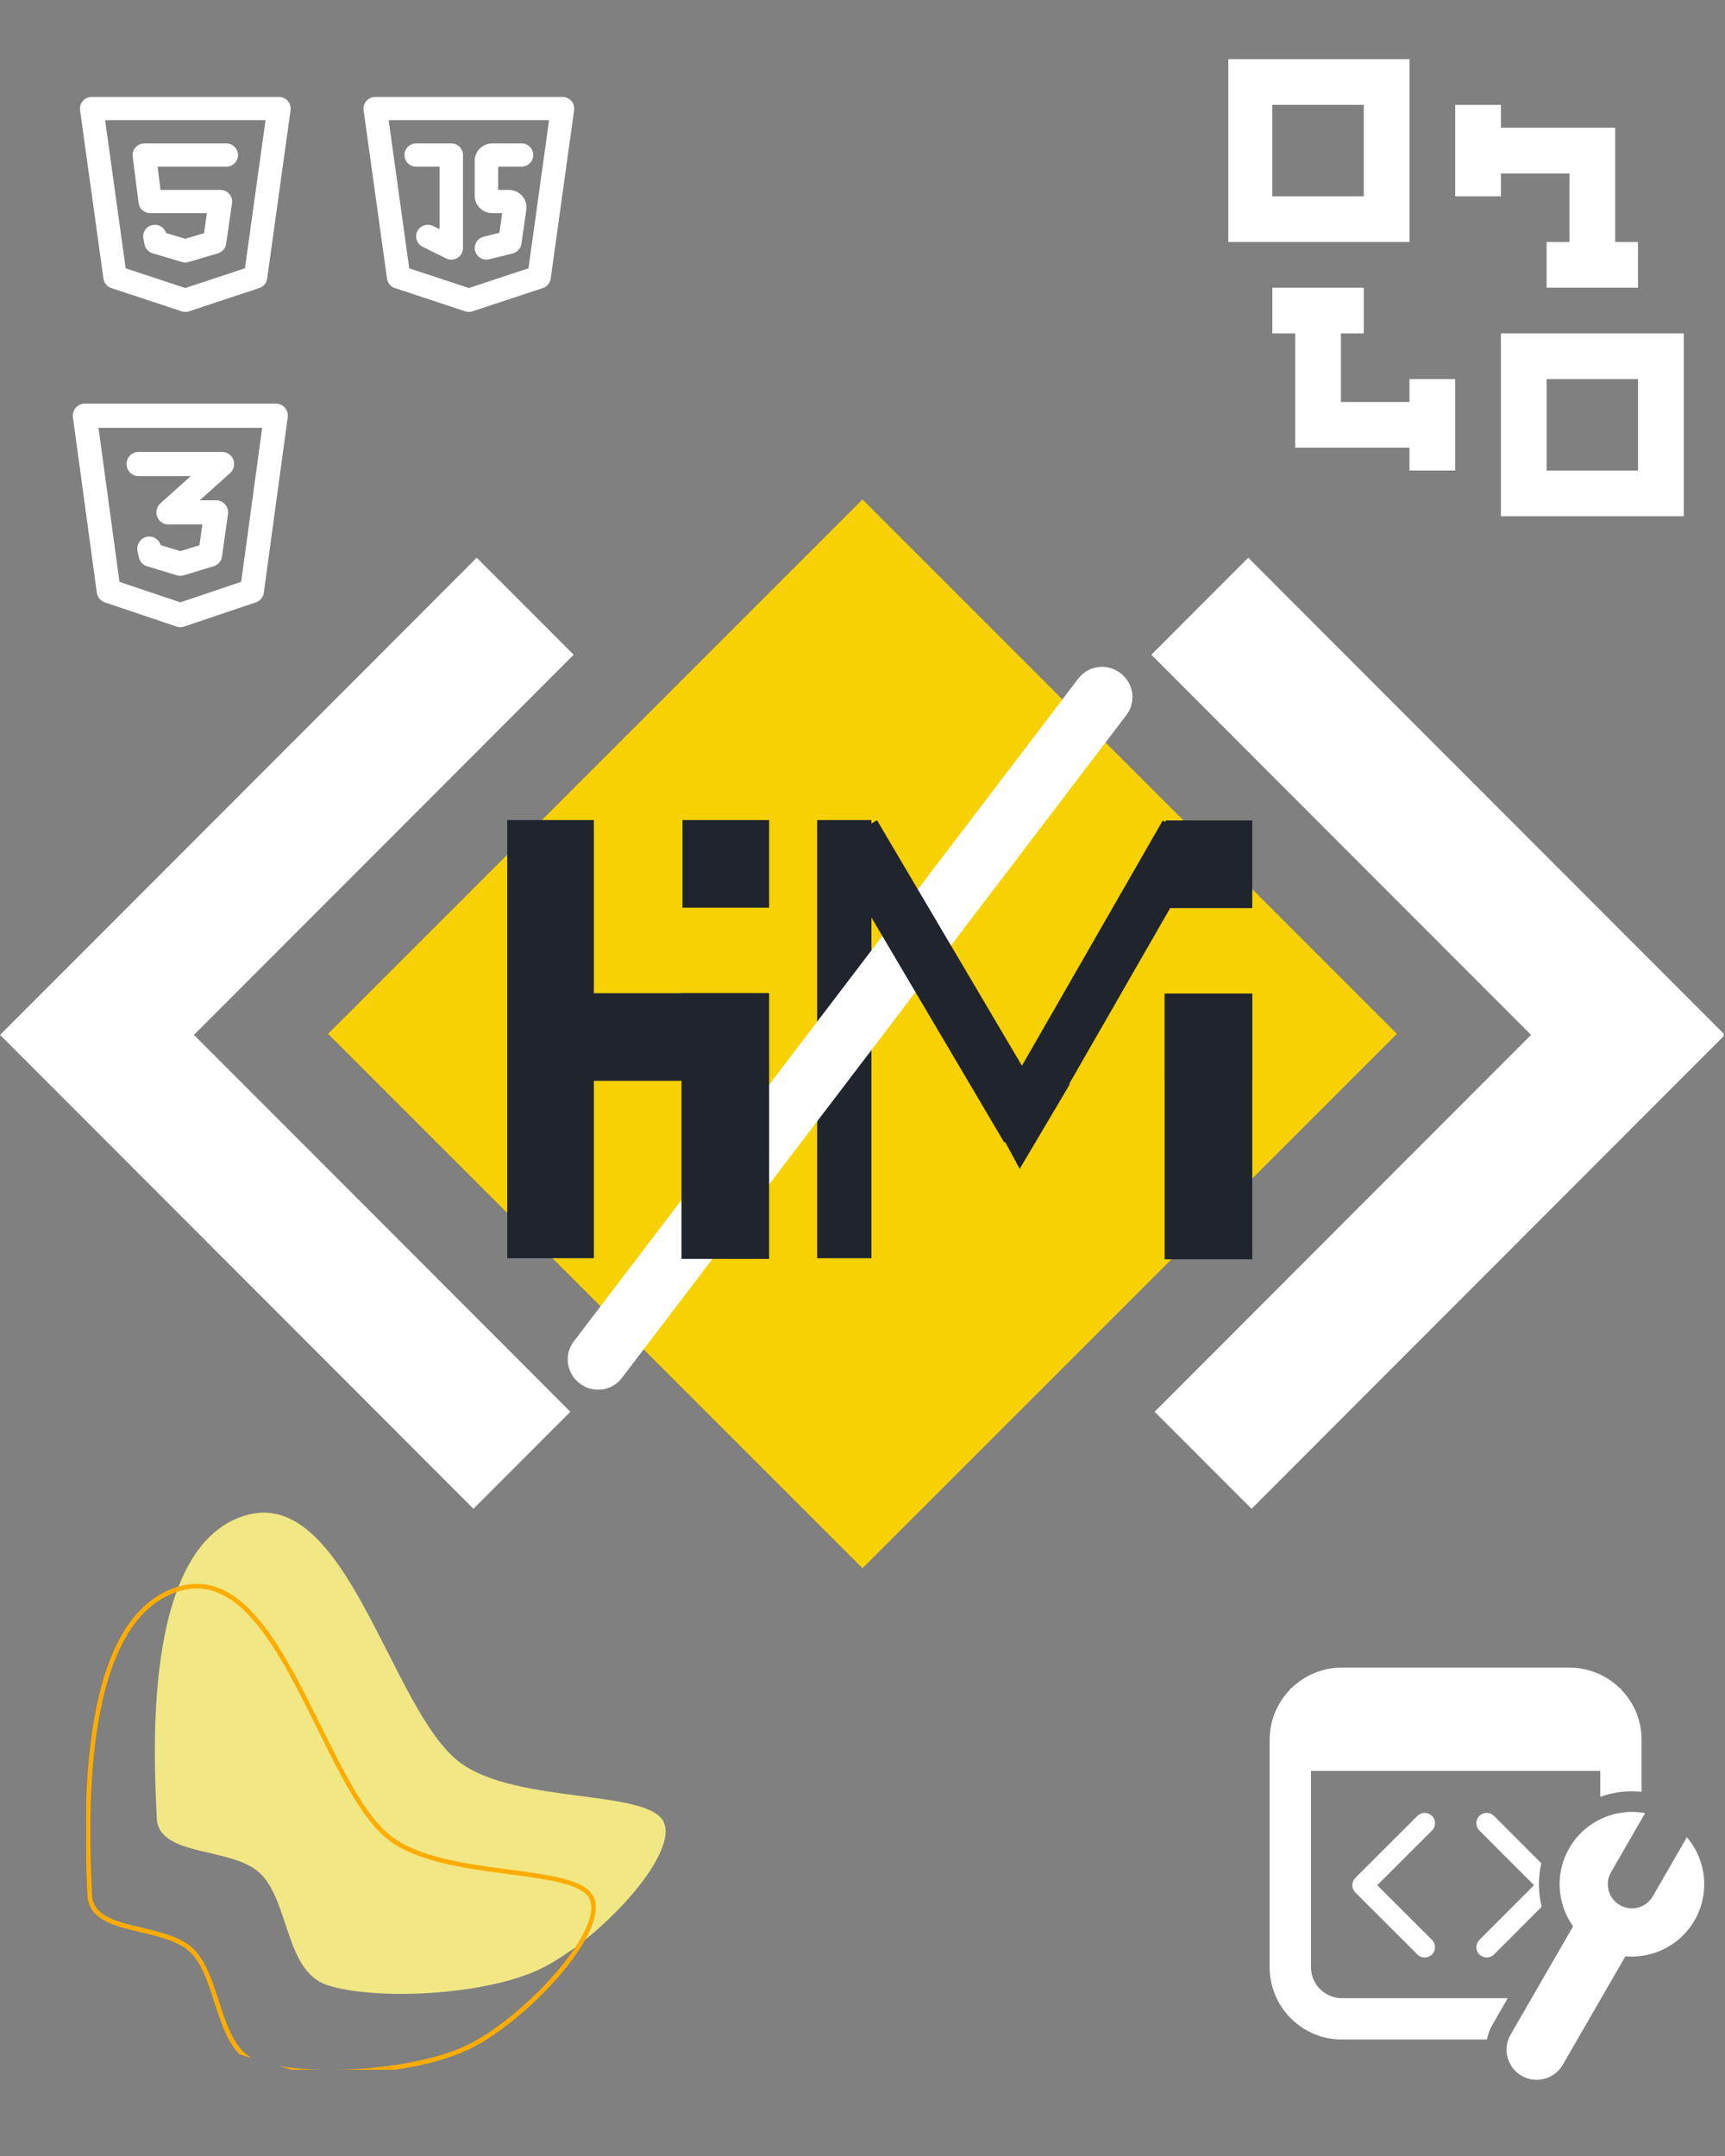 <svg xmlns="http://www.w3.org/2000/svg" xmlns:xlink="http://www.w3.org/1999/xlink" width="400" zoomAndPan="magnify" viewBox="0 0 300 375" height="500" preserveAspectRatio="xMidYMid meet" version="1.0"><rect x="0" y="0" width="300" height="375" fill="#808080" stroke="none"/><defs><clipPath id="c0a459c4e3"><path d="M 26 263 L 116 263 L 116 347 L 26 347 Z M 26 263 " clip-rule="nonzero"/></clipPath><clipPath id="4d4699ecb5"><path d="M 23.707 247.227 L 130.879 278.883 L 102.414 375.266 L -4.762 343.609 Z M 23.707 247.227 " clip-rule="nonzero"/></clipPath><clipPath id="9706fdad48"><path d="M 23.707 247.227 L 130.879 278.883 L 102.414 375.266 L -4.762 343.609 Z M 23.707 247.227 " clip-rule="nonzero"/></clipPath><clipPath id="1ad765f265"><path d="M 23.707 247.227 L 130.879 278.883 L 102.414 375.266 L -4.762 343.609 Z M 23.707 247.227 " clip-rule="nonzero"/></clipPath><clipPath id="f13c6eeb5f"><path d="M 15 275 L 105 275 L 105 360 L 15 360 Z M 15 275 " clip-rule="nonzero"/></clipPath><clipPath id="90d3a21d3a"><path d="M 23.707 247.227 L 130.879 278.883 L 102.414 375.266 L -4.762 343.609 Z M 23.707 247.227 " clip-rule="nonzero"/></clipPath><clipPath id="f9879f63f5"><path d="M 23.707 247.227 L 130.879 278.883 L 102.414 375.266 L -4.762 343.609 Z M 23.707 247.227 " clip-rule="nonzero"/></clipPath><clipPath id="31c24225bc"><path d="M 23.707 247.227 L 130.879 278.883 L 102.414 375.266 L -4.762 343.609 Z M 23.707 247.227 " clip-rule="nonzero"/></clipPath><clipPath id="8c8681a46f"><path d="M 63.113 16.805 L 99.863 16.805 L 99.863 54.305 L 63.113 54.305 Z M 63.113 16.805 " clip-rule="nonzero"/></clipPath><clipPath id="263702c61e"><path d="M 13.801 16.805 L 50.551 16.805 L 50.551 54.305 L 13.801 54.305 Z M 13.801 16.805 " clip-rule="nonzero"/></clipPath><clipPath id="f29d02b674"><path d="M 12.559 70.145 L 50.059 70.145 L 50.059 109.145 L 12.559 109.145 Z M 12.559 70.145 " clip-rule="nonzero"/></clipPath><clipPath id="1aa07d46c1"><path d="M 213.621 10.289 L 292.828 10.289 L 292.828 89.789 L 213.621 89.789 Z M 213.621 10.289 " clip-rule="nonzero"/></clipPath><clipPath id="b502a6eaf9"><path d="M 0 97 L 99.75 97 L 99.75 262.605 L 0 262.605 Z M 0 97 " clip-rule="nonzero"/></clipPath><clipPath id="99e91147a1"><path d="M 200.25 97 L 299.777 97 L 299.777 262.605 L 200.25 262.605 Z M 200.25 97 " clip-rule="nonzero"/></clipPath><clipPath id="858fb55046"><path d="M 57.055 86.871 L 242.945 86.871 L 242.945 272.766 L 57.055 272.766 Z M 57.055 86.871 " clip-rule="nonzero"/></clipPath><clipPath id="bdc7d67490"><path d="M 150 86.871 L 242.945 179.82 L 150 272.766 L 57.055 179.82 L 150 86.871 " clip-rule="nonzero"/></clipPath><clipPath id="78a17fd1da"><path d="M 88.211 142.641 L 103.277 142.641 L 103.277 218.969 L 88.211 218.969 Z M 88.211 142.641 " clip-rule="nonzero"/></clipPath><clipPath id="a80dc195f4"><path d="M 102.43 172.75 L 133.762 172.75 L 133.762 188 L 102.43 188 Z M 102.43 172.75 " clip-rule="nonzero"/></clipPath><clipPath id="7cedc7a9cd"><path d="M 118.691 142.641 L 133.762 142.641 L 133.762 157.902 L 118.691 157.902 Z M 118.691 142.641 " clip-rule="nonzero"/></clipPath><clipPath id="e168ee9005"><path d="M 202.543 172.82 L 217.785 172.82 L 217.785 188.23 L 202.543 188.23 Z M 202.543 172.82 " clip-rule="nonzero"/></clipPath><clipPath id="2cc1df0ef9"><path d="M 202.543 172.82 L 217.785 172.82 L 217.785 219.035 L 202.543 219.035 Z M 202.543 172.82 " clip-rule="nonzero"/></clipPath><clipPath id="818b379db0"><path d="M 202.715 142.707 L 217.785 142.707 L 217.785 157.973 L 202.715 157.973 Z M 202.715 142.707 " clip-rule="nonzero"/></clipPath><clipPath id="588321eddc"><path d="M 142.113 142.641 L 151.559 142.641 L 151.559 218.969 L 142.113 218.969 Z M 142.113 142.641 " clip-rule="nonzero"/></clipPath><clipPath id="96a09efa57"><path d="M 176 142 L 210 142 L 210 192 L 176 192 Z M 176 142 " clip-rule="nonzero"/></clipPath><clipPath id="acc0c648df"><path d="M 202.219 142.711 L 209.77 147.047 L 183.75 192.363 L 176.195 188.027 Z M 202.219 142.711 " clip-rule="nonzero"/></clipPath><clipPath id="8d63abe0e2"><path d="M 202.219 142.711 L 209.766 147.043 L 184.09 191.762 L 176.543 187.426 Z M 202.219 142.711 " clip-rule="nonzero"/></clipPath><clipPath id="b3ac16d4a4"><path d="M 169 188 L 187 188 L 187 204 L 169 204 Z M 169 188 " clip-rule="nonzero"/></clipPath><clipPath id="3cdd2c7f33"><path d="M 185.77 203.473 L 168.727 203.137 L 169.023 188.223 L 186.066 188.562 Z M 185.77 203.473 " clip-rule="nonzero"/></clipPath><clipPath id="4c5a1ac8ac"><path d="M 177.336 203.309 L 169.195 188.227 L 186.066 188.562 L 177.336 203.309 " clip-rule="nonzero"/></clipPath><clipPath id="5afa40f6a5"><path d="M 98 115 L 197 115 L 197 242 L 98 242 Z M 98 115 " clip-rule="nonzero"/></clipPath><clipPath id="13aa62c7ce"><path d="M 95.746 238.637 L 191.582 112.707 L 199.938 119.066 L 104.102 244.996 Z M 95.746 238.637 " clip-rule="nonzero"/></clipPath><clipPath id="3e9110db3b"><path d="M 95.746 238.637 L 191.582 112.707 L 199.938 119.066 L 104.102 244.996 Z M 95.746 238.637 " clip-rule="nonzero"/></clipPath><clipPath id="de9df2642c"><path d="M 144 142 L 183 142 L 183 199 L 144 199 Z M 144 142 " clip-rule="nonzero"/></clipPath><clipPath id="bbf17c6689"><path d="M 144.395 147.461 L 153.145 142.297 L 183.77 194.172 L 175.02 199.336 Z M 144.395 147.461 " clip-rule="nonzero"/></clipPath><clipPath id="811f121a00"><path d="M 144.395 147.461 L 152.562 142.641 L 182.996 194.191 L 174.824 199.012 Z M 144.395 147.461 " clip-rule="nonzero"/></clipPath><clipPath id="a97e4f8c6d"><path d="M 118.52 172.75 L 133.762 172.75 L 133.762 218.969 L 118.52 218.969 Z M 118.52 172.75 " clip-rule="nonzero"/></clipPath></defs><g clip-path="url(#c0a459c4e3)"><g clip-path="url(#4d4699ecb5)"><g clip-path="url(#9706fdad48)"><g clip-path="url(#1ad765f265)"><path fill="#f1e784" d="M 45.324 325.918 C 40.449 321.133 27.578 323.094 27.266 316.258 C 26.793 305.875 24.617 269.219 42.488 263.637 C 60.359 258.051 67.922 297.723 80.094 306.633 C 90.027 313.902 113.195 311.117 115.504 317.09 C 117.812 323.066 103.73 337.793 93.941 342.48 C 84.152 347.172 64.867 347.98 56.762 345.219 C 49.695 342.812 50.238 330.746 45.324 325.918 Z M 45.324 325.918 " fill-opacity="1" fill-rule="evenodd"/></g></g></g></g><g clip-path="url(#f13c6eeb5f)"><g clip-path="url(#90d3a21d3a)"><g clip-path="url(#f9879f63f5)"><g clip-path="url(#31c24225bc)"><path stroke-linecap="round" transform="matrix(0.04, 0.012, -0.012, 0.041, 15.092, 237.054)" fill="none" stroke-linejoin="round" d="M 1110.064 2170.223 C 967.109 2094.338 687.411 2225.038 634.463 2072.091 C 553.978 1839.901 258.087 1023.182 627.104 776.906 C 996.183 530.516 1434.754 1379.477 1771.409 1500.03 C 2046.24 1598.432 2554.512 1380.014 2647.155 1499.99 C 2739.825 1620.054 2518.527 2048.289 2327.346 2220.149 C 2136.101 2392.124 1702.847 2539.626 1500.002 2531.262 C 1323.004 2524.052 1254.373 2246.768 1110.064 2170.223 Z M 1110.064 2170.223 " stroke="#fead00" stroke-width="19.05" stroke-opacity="1" stroke-miterlimit="1.5"/></g></g></g></g><g clip-path="url(#8c8681a46f)"><path fill="#ffffff" d="M 81.539 54.25 C 81.32 54.25 81.105 54.219 80.895 54.148 L 68.68 50.105 C 68.312 49.984 68.004 49.777 67.758 49.48 C 67.508 49.184 67.359 48.848 67.305 48.465 L 63.234 19.16 C 63.195 18.871 63.215 18.586 63.301 18.309 C 63.383 18.027 63.523 17.777 63.715 17.555 C 63.91 17.336 64.141 17.164 64.406 17.043 C 64.676 16.922 64.957 16.863 65.25 16.863 L 97.828 16.863 C 98.121 16.863 98.402 16.922 98.672 17.043 C 98.938 17.164 99.168 17.336 99.363 17.555 C 99.555 17.773 99.695 18.023 99.777 18.305 C 99.863 18.586 99.883 18.871 99.844 19.16 L 95.773 48.465 C 95.719 48.844 95.57 49.184 95.32 49.48 C 95.074 49.777 94.766 49.984 94.398 50.105 L 82.184 54.148 C 81.973 54.219 81.758 54.25 81.539 54.25 Z M 71.168 46.672 L 81.539 50.098 L 91.91 46.664 L 95.492 20.902 L 67.594 20.902 Z M 71.168 46.672 " fill-opacity="1" fill-rule="nonzero"/></g><path fill="#ffffff" d="M 78.484 45.156 C 78.164 45.156 77.859 45.086 77.574 44.941 L 73.5 42.922 C 73.262 42.801 73.051 42.641 72.875 42.438 C 72.695 42.234 72.566 42.008 72.48 41.754 C 72.395 41.5 72.359 41.238 72.379 40.969 C 72.398 40.703 72.469 40.449 72.59 40.207 C 72.711 39.969 72.875 39.762 73.078 39.586 C 73.281 39.41 73.512 39.281 73.77 39.195 C 74.023 39.109 74.289 39.078 74.559 39.098 C 74.828 39.117 75.082 39.188 75.324 39.305 L 76.449 39.863 L 76.449 28.988 L 72.375 28.988 C 72.105 28.988 71.848 28.938 71.598 28.832 C 71.348 28.73 71.129 28.586 70.938 28.395 C 70.746 28.207 70.598 27.988 70.496 27.738 C 70.391 27.492 70.34 27.234 70.34 26.965 C 70.34 26.699 70.391 26.441 70.496 26.191 C 70.598 25.945 70.746 25.727 70.938 25.539 C 71.129 25.348 71.348 25.203 71.598 25.098 C 71.848 24.996 72.105 24.945 72.375 24.945 L 78.484 24.945 C 78.754 24.945 79.016 24.996 79.266 25.098 C 79.512 25.203 79.734 25.348 79.926 25.539 C 80.117 25.727 80.262 25.945 80.367 26.191 C 80.469 26.441 80.52 26.699 80.52 26.965 L 80.52 43.133 C 80.52 43.402 80.469 43.66 80.367 43.906 C 80.262 44.156 80.117 44.375 79.926 44.562 C 79.734 44.754 79.512 44.898 79.266 45 C 79.016 45.105 78.754 45.156 78.484 45.156 Z M 78.484 45.156 " fill-opacity="1" fill-rule="nonzero"/><path fill="#ffffff" d="M 84.594 45.156 C 84.344 45.156 84.105 45.113 83.871 45.023 C 83.641 44.938 83.43 44.812 83.246 44.648 C 83.059 44.484 82.91 44.293 82.793 44.074 C 82.676 43.855 82.605 43.625 82.574 43.383 C 82.543 43.137 82.559 42.895 82.617 42.656 C 82.676 42.414 82.777 42.195 82.918 41.992 C 83.059 41.789 83.23 41.617 83.434 41.477 C 83.637 41.336 83.859 41.234 84.102 41.176 L 86.848 40.492 L 87.336 37.07 L 85.609 37.07 C 85.207 37.07 84.816 36.996 84.441 36.84 C 84.066 36.688 83.738 36.469 83.453 36.184 C 83.164 35.898 82.945 35.57 82.789 35.199 C 82.633 34.828 82.559 34.441 82.559 34.039 L 82.559 27.977 C 82.559 27.574 82.633 27.188 82.789 26.816 C 82.945 26.445 83.164 26.117 83.453 25.832 C 83.738 25.551 84.066 25.332 84.441 25.176 C 84.816 25.023 85.207 24.945 85.609 24.945 L 90.699 24.945 C 90.973 24.945 91.23 24.996 91.48 25.098 C 91.73 25.203 91.949 25.348 92.141 25.539 C 92.332 25.727 92.48 25.945 92.582 26.191 C 92.684 26.441 92.738 26.699 92.738 26.965 C 92.738 27.234 92.684 27.492 92.582 27.738 C 92.48 27.988 92.332 28.207 92.141 28.395 C 91.949 28.586 91.73 28.73 91.48 28.832 C 91.23 28.938 90.973 28.988 90.699 28.988 L 86.629 28.988 L 86.629 33.031 L 88.508 33.031 C 88.914 33.031 89.305 33.105 89.676 33.262 C 90.051 33.414 90.383 33.633 90.668 33.918 C 90.953 34.203 91.176 34.531 91.328 34.902 C 91.484 35.273 91.562 35.66 91.562 36.062 C 91.562 36.207 91.551 36.352 91.531 36.496 L 90.68 42.41 C 90.621 42.816 90.453 43.172 90.176 43.477 C 89.898 43.781 89.559 43.984 89.16 44.086 L 85.086 45.094 C 84.926 45.137 84.762 45.156 84.594 45.156 Z M 87.5 35.918 Z M 87.5 35.918 " fill-opacity="1" fill-rule="nonzero"/><g clip-path="url(#263702c61e)"><path fill="#ffffff" d="M 32.227 54.25 C 32.008 54.25 31.793 54.219 31.582 54.148 L 19.367 50.105 C 19 49.984 18.691 49.777 18.445 49.48 C 18.195 49.184 18.047 48.848 17.992 48.465 L 13.922 19.16 C 13.883 18.871 13.902 18.586 13.988 18.309 C 14.07 18.027 14.211 17.777 14.402 17.555 C 14.598 17.336 14.828 17.164 15.094 17.043 C 15.363 16.922 15.645 16.863 15.938 16.863 L 48.516 16.863 C 48.809 16.863 49.09 16.922 49.359 17.043 C 49.625 17.164 49.855 17.336 50.051 17.555 C 50.242 17.773 50.383 18.023 50.465 18.305 C 50.551 18.586 50.57 18.871 50.531 19.16 L 46.461 48.465 C 46.406 48.844 46.258 49.184 46.008 49.48 C 45.762 49.777 45.453 49.984 45.086 50.105 L 32.871 54.148 C 32.66 54.219 32.445 54.25 32.227 54.25 Z M 21.855 46.672 L 32.227 50.098 L 42.598 46.664 L 46.18 20.902 L 18.281 20.902 Z M 21.855 46.672 " fill-opacity="1" fill-rule="nonzero"/></g><path fill="#ffffff" d="M 32.227 45.66 C 32.027 45.66 31.832 45.633 31.641 45.574 L 26.551 44.059 C 26.191 43.953 25.883 43.762 25.633 43.484 C 25.379 43.207 25.215 42.887 25.141 42.52 L 24.938 41.512 C 24.887 41.258 24.883 41 24.934 40.746 C 24.98 40.492 25.074 40.254 25.215 40.035 C 25.355 39.812 25.531 39.629 25.742 39.477 C 25.953 39.324 26.188 39.219 26.441 39.156 C 26.695 39.09 26.953 39.078 27.211 39.113 C 27.469 39.148 27.715 39.23 27.941 39.359 C 28.168 39.488 28.363 39.652 28.527 39.855 C 28.688 40.059 28.809 40.285 28.883 40.535 L 32.227 41.531 L 35.484 40.559 L 35.988 37.07 L 26.117 37.07 C 25.871 37.07 25.629 37.027 25.398 36.941 C 25.168 36.855 24.957 36.73 24.773 36.566 C 24.586 36.402 24.434 36.211 24.32 35.996 C 24.203 35.777 24.129 35.547 24.098 35.301 L 23.082 27.219 C 23.043 26.93 23.07 26.648 23.156 26.371 C 23.242 26.094 23.383 25.848 23.574 25.629 C 23.77 25.414 23.996 25.242 24.262 25.125 C 24.531 25.004 24.809 24.945 25.102 24.945 L 39.352 24.945 C 39.621 24.945 39.883 24.996 40.133 25.098 C 40.383 25.203 40.602 25.348 40.793 25.539 C 40.984 25.727 41.129 25.945 41.234 26.191 C 41.336 26.441 41.391 26.699 41.391 26.965 C 41.391 27.234 41.336 27.492 41.234 27.738 C 41.129 27.988 40.984 28.207 40.793 28.395 C 40.602 28.586 40.383 28.73 40.133 28.832 C 39.883 28.938 39.621 28.988 39.352 28.988 L 27.406 28.988 L 27.918 33.031 L 38.336 33.031 C 38.629 33.031 38.91 33.09 39.18 33.211 C 39.449 33.332 39.68 33.504 39.871 33.727 C 40.066 33.949 40.203 34.199 40.289 34.48 C 40.371 34.762 40.391 35.047 40.352 35.336 L 39.332 42.41 C 39.277 42.801 39.117 43.145 38.859 43.441 C 38.602 43.742 38.281 43.945 37.902 44.059 L 32.812 45.574 C 32.621 45.633 32.426 45.66 32.227 45.66 Z M 32.227 45.66 " fill-opacity="1" fill-rule="nonzero"/><g clip-path="url(#f29d02b674)"><path fill="#ffffff" d="M 31.359 109.086 C 31.137 109.086 30.918 109.051 30.703 108.98 L 18.238 104.777 C 17.863 104.652 17.551 104.434 17.297 104.125 C 17.043 103.82 16.891 103.469 16.836 103.07 L 12.684 72.594 C 12.641 72.293 12.664 71.996 12.75 71.707 C 12.836 71.414 12.977 71.152 13.172 70.926 C 13.371 70.695 13.605 70.516 13.879 70.391 C 14.152 70.266 14.441 70.203 14.738 70.203 L 47.98 70.203 C 48.281 70.203 48.566 70.266 48.84 70.391 C 49.113 70.516 49.352 70.695 49.547 70.922 C 49.746 71.152 49.887 71.414 49.973 71.703 C 50.059 71.996 50.078 72.289 50.039 72.59 L 45.883 103.066 C 45.832 103.465 45.676 103.816 45.426 104.125 C 45.172 104.434 44.859 104.652 44.484 104.777 L 32.016 108.98 C 31.805 109.051 31.586 109.086 31.359 109.086 Z M 20.777 101.203 L 31.359 104.77 L 41.945 101.195 L 45.598 74.406 L 17.129 74.406 Z M 20.777 101.203 " fill-opacity="1" fill-rule="nonzero"/></g><path fill="#ffffff" d="M 31.359 100.152 C 31.156 100.152 30.957 100.125 30.762 100.066 L 25.57 98.488 C 25.203 98.379 24.891 98.176 24.629 97.891 C 24.371 97.602 24.207 97.27 24.129 96.887 L 23.922 95.836 C 23.871 95.574 23.867 95.309 23.918 95.043 C 23.965 94.777 24.062 94.527 24.203 94.301 C 24.348 94.074 24.527 93.879 24.742 93.723 C 24.961 93.562 25.199 93.453 25.457 93.387 C 25.715 93.32 25.977 93.309 26.242 93.344 C 26.508 93.379 26.754 93.465 26.988 93.598 C 27.219 93.734 27.418 93.906 27.586 94.117 C 27.75 94.328 27.871 94.562 27.949 94.82 L 31.359 95.855 L 34.684 94.848 L 35.199 91.219 L 29.281 91.219 C 28.852 91.223 28.457 91.098 28.098 90.852 C 27.742 90.602 27.488 90.273 27.336 89.863 C 27.18 89.457 27.156 89.039 27.262 88.613 C 27.363 88.188 27.578 87.832 27.902 87.543 L 33.168 82.812 L 24.09 82.812 C 23.812 82.812 23.547 82.762 23.293 82.652 C 23.039 82.547 22.816 82.395 22.621 82.199 C 22.426 82 22.273 81.773 22.168 81.516 C 22.062 81.258 22.012 80.992 22.012 80.711 C 22.012 80.434 22.062 80.164 22.168 79.906 C 22.273 79.648 22.426 79.422 22.621 79.227 C 22.816 79.027 23.039 78.875 23.293 78.77 C 23.547 78.664 23.812 78.609 24.09 78.609 L 38.633 78.609 C 39.066 78.609 39.461 78.73 39.816 78.98 C 40.172 79.227 40.426 79.555 40.582 79.965 C 40.734 80.375 40.758 80.793 40.656 81.215 C 40.551 81.641 40.336 82 40.012 82.289 L 34.746 87.016 L 37.594 87.016 C 37.895 87.016 38.184 87.082 38.457 87.207 C 38.73 87.332 38.965 87.512 39.164 87.742 C 39.359 87.973 39.5 88.234 39.586 88.527 C 39.672 88.816 39.691 89.113 39.648 89.418 L 38.613 96.773 C 38.555 97.18 38.395 97.535 38.129 97.848 C 37.867 98.156 37.539 98.371 37.152 98.488 L 31.957 100.066 C 31.762 100.125 31.562 100.152 31.359 100.152 Z M 31.359 100.152 " fill-opacity="1" fill-rule="nonzero"/><g clip-path="url(#1aa07d46c1)"><path fill="#ffffff" d="M 284.875 81.84 L 268.977 81.84 L 268.977 65.938 L 284.875 65.938 Z M 292.828 89.789 L 261.027 89.789 L 261.027 57.988 L 292.828 57.988 Z M 237.176 34.141 L 221.277 34.141 L 221.277 18.238 L 237.176 18.238 Z M 245.125 42.09 L 213.328 42.09 L 213.328 10.289 L 245.125 10.289 Z M 237.176 50.039 L 237.176 57.988 L 233.203 57.988 L 233.203 69.914 L 245.125 69.914 L 245.125 65.938 L 253.078 65.938 L 253.078 81.84 L 245.125 81.84 L 245.125 77.863 L 225.25 77.863 L 225.25 57.988 L 221.277 57.988 L 221.277 50.039 Z M 261.027 34.141 L 261.027 30.164 L 272.953 30.164 L 272.953 42.09 L 268.977 42.09 L 268.977 50.039 L 284.875 50.039 L 284.875 42.09 L 280.902 42.09 L 280.902 22.215 L 261.027 22.215 L 261.027 18.238 L 253.078 18.238 L 253.078 34.141 Z M 261.027 34.141 " fill-opacity="1" fill-rule="evenodd"/></g><path fill="#ffffff" d="M 284.98 315.207 C 285.355 315.242 285.734 315.293 286.109 315.363 L 280.18 325.637 C 279.023 327.645 279.707 330.207 281.715 331.363 C 283.719 332.523 286.285 331.836 287.441 329.832 L 293.371 319.559 C 296.738 323.496 297.441 329.281 294.703 334.023 C 292.176 338.402 287.406 340.688 282.68 340.266 L 271.785 359.133 C 270.34 361.637 267.133 362.496 264.625 361.051 C 262.395 359.762 261.469 357.082 262.316 354.738 C 262.418 354.449 262.551 354.164 262.707 353.891 L 273.582 335.059 C 270.801 331.168 270.371 325.855 272.918 321.445 C 275.039 317.77 278.738 315.57 282.664 315.207 C 283.43 315.137 284.203 315.137 284.98 315.207 Z M 272.918 290.051 C 276.082 290.051 278.973 291.219 281.18 293.148 L 281.719 293.645 L 281.902 293.645 L 281.902 293.828 C 283.953 295.922 285.277 298.73 285.469 301.844 L 285.496 302.629 L 285.496 311.648 C 283.355 311.426 281.207 311.633 279.172 312.242 L 278.309 312.527 L 278.309 308.02 L 227.996 308.02 L 227.996 342.16 C 227.996 344.961 230.133 347.266 232.867 347.527 L 233.387 347.551 L 262.219 347.551 L 259.598 352.094 C 259.23 352.727 258.953 353.387 258.758 354.062 L 258.59 354.738 L 233.387 354.738 C 226.672 354.738 221.184 349.477 220.824 342.852 L 220.809 342.16 L 220.809 302.629 C 220.809 299.465 221.977 296.574 223.902 294.363 L 224.402 293.828 L 224.402 293.645 L 224.582 293.645 C 226.676 291.594 229.484 290.266 232.602 290.074 L 233.387 290.051 Z M 257.285 315.848 C 257.91 315.223 258.879 315.152 259.578 315.641 L 259.828 315.848 L 268.051 324.082 C 267.539 326.289 267.508 328.551 267.918 330.723 L 268.121 331.648 L 259.828 339.949 C 259.125 340.652 257.988 340.652 257.285 339.953 C 256.664 339.328 256.594 338.359 257.078 337.66 L 257.285 337.41 L 266.785 327.898 L 257.285 318.387 C 256.582 317.684 256.586 316.547 257.285 315.848 Z M 249.043 315.848 C 249.746 316.551 249.746 317.688 249.043 318.391 L 239.523 327.898 L 249.043 337.41 C 249.746 338.109 249.746 339.246 249.043 339.949 C 248.344 340.652 247.203 340.652 246.504 339.953 L 235.711 329.172 C 235.371 328.832 235.184 328.375 235.184 327.898 C 235.184 327.422 235.371 326.965 235.711 326.629 L 246.504 315.848 C 247.203 315.145 248.344 315.145 249.043 315.848 Z M 249.043 315.848 " fill-opacity="1" fill-rule="nonzero"/><g clip-path="url(#b502a6eaf9)"><path fill="#ffffff" d="M 82.34 262.426 L 0.016 180.004 L 82.91 97.008 L 99.77 113.883 L 33.727 180.004 L 99.195 245.551 L 82.34 262.426 " fill-opacity="1" fill-rule="nonzero"/></g><g clip-path="url(#99e91147a1)"><path fill="#ffffff" d="M 217.66 262.426 L 299.984 180.004 L 217.086 97.008 L 200.23 113.883 L 266.273 180.004 L 200.801 245.551 L 217.66 262.426 " fill-opacity="1" fill-rule="nonzero"/></g><g clip-path="url(#858fb55046)"><g clip-path="url(#bdc7d67490)"><path fill="#f7d101" d="M 57.055 86.871 L 242.945 86.871 L 242.945 272.766 L 57.055 272.766 Z M 57.055 86.871 " fill-opacity="1" fill-rule="nonzero"/></g></g><g clip-path="url(#78a17fd1da)"><path fill="#1f242d" d="M 88.211 142.641 L 103.449 142.641 L 103.449 218.848 L 88.211 218.848 Z M 88.211 142.641 " fill-opacity="1" fill-rule="nonzero"/></g><g clip-path="url(#a80dc195f4)"><path fill="#1f242d" d="M 102.43 172.75 L 133.637 172.75 L 133.637 187.992 L 102.43 187.992 Z M 102.43 172.75 " fill-opacity="1" fill-rule="nonzero"/></g><g clip-path="url(#7cedc7a9cd)"><path fill="#1f242d" d="M 118.691 142.641 L 133.934 142.641 L 133.934 157.883 L 118.691 157.883 Z M 118.691 142.641 " fill-opacity="1" fill-rule="nonzero"/></g><g clip-path="url(#e168ee9005)"><path fill="#222222" d="M 202.543 172.82 L 217.785 172.82 L 217.785 188.062 L 202.543 188.062 Z M 202.543 172.82 " fill-opacity="1" fill-rule="nonzero"/></g><g clip-path="url(#2cc1df0ef9)"><path fill="#1f242d" d="M 202.543 172.82 L 217.785 172.82 L 217.785 219.27 L 202.543 219.27 Z M 202.543 172.82 " fill-opacity="1" fill-rule="nonzero"/></g><g clip-path="url(#818b379db0)"><path fill="#1f242d" d="M 202.715 142.707 L 217.957 142.707 L 217.957 157.949 L 202.715 157.949 Z M 202.715 142.707 " fill-opacity="1" fill-rule="nonzero"/></g><g clip-path="url(#588321eddc)"><path fill="#1f242d" d="M 142.113 142.641 L 151.551 142.641 L 151.551 218.848 L 142.113 218.848 Z M 142.113 142.641 " fill-opacity="1" fill-rule="nonzero"/></g><g clip-path="url(#96a09efa57)"><g clip-path="url(#acc0c648df)"><g clip-path="url(#8d63abe0e2)"><path fill="#1f242d" d="M 202.219 142.711 L 209.77 147.047 L 184.109 191.734 L 176.559 187.398 Z M 202.219 142.711 " fill-opacity="1" fill-rule="nonzero"/></g></g></g><g clip-path="url(#b3ac16d4a4)"><g clip-path="url(#3cdd2c7f33)"><g clip-path="url(#4c5a1ac8ac)"><path fill="#1f242d" d="M 185.77 203.473 L 168.992 203.141 L 169.289 188.227 L 186.066 188.562 Z M 185.77 203.473 " fill-opacity="1" fill-rule="nonzero"/></g></g></g><g clip-path="url(#5afa40f6a5)"><g clip-path="url(#13aa62c7ce)"><g clip-path="url(#3e9110db3b)"><path fill="#ffffff" d="M 187.543 118.012 L 99.781 233.332 C 98.051 235.605 98.52 238.875 100.828 240.629 C 103.133 242.387 106.406 241.965 108.137 239.691 L 195.898 124.371 C 197.629 122.098 197.164 118.828 194.855 117.074 C 192.551 115.316 189.273 115.738 187.543 118.012 Z M 187.543 118.012 " fill-opacity="1" fill-rule="nonzero"/></g></g></g><g clip-path="url(#de9df2642c)"><g clip-path="url(#bbf17c6689)"><g clip-path="url(#811f121a00)"><path fill="#1f242d" d="M 144.395 147.461 L 152.52 142.664 L 182.773 193.914 L 174.648 198.711 Z M 144.395 147.461 " fill-opacity="1" fill-rule="nonzero"/></g></g></g><g clip-path="url(#a97e4f8c6d)"><path fill="#1f242d" d="M 118.52 172.75 L 133.762 172.75 L 133.762 219.203 L 118.52 219.203 Z M 118.52 172.75 " fill-opacity="1" fill-rule="nonzero"/></g></svg>